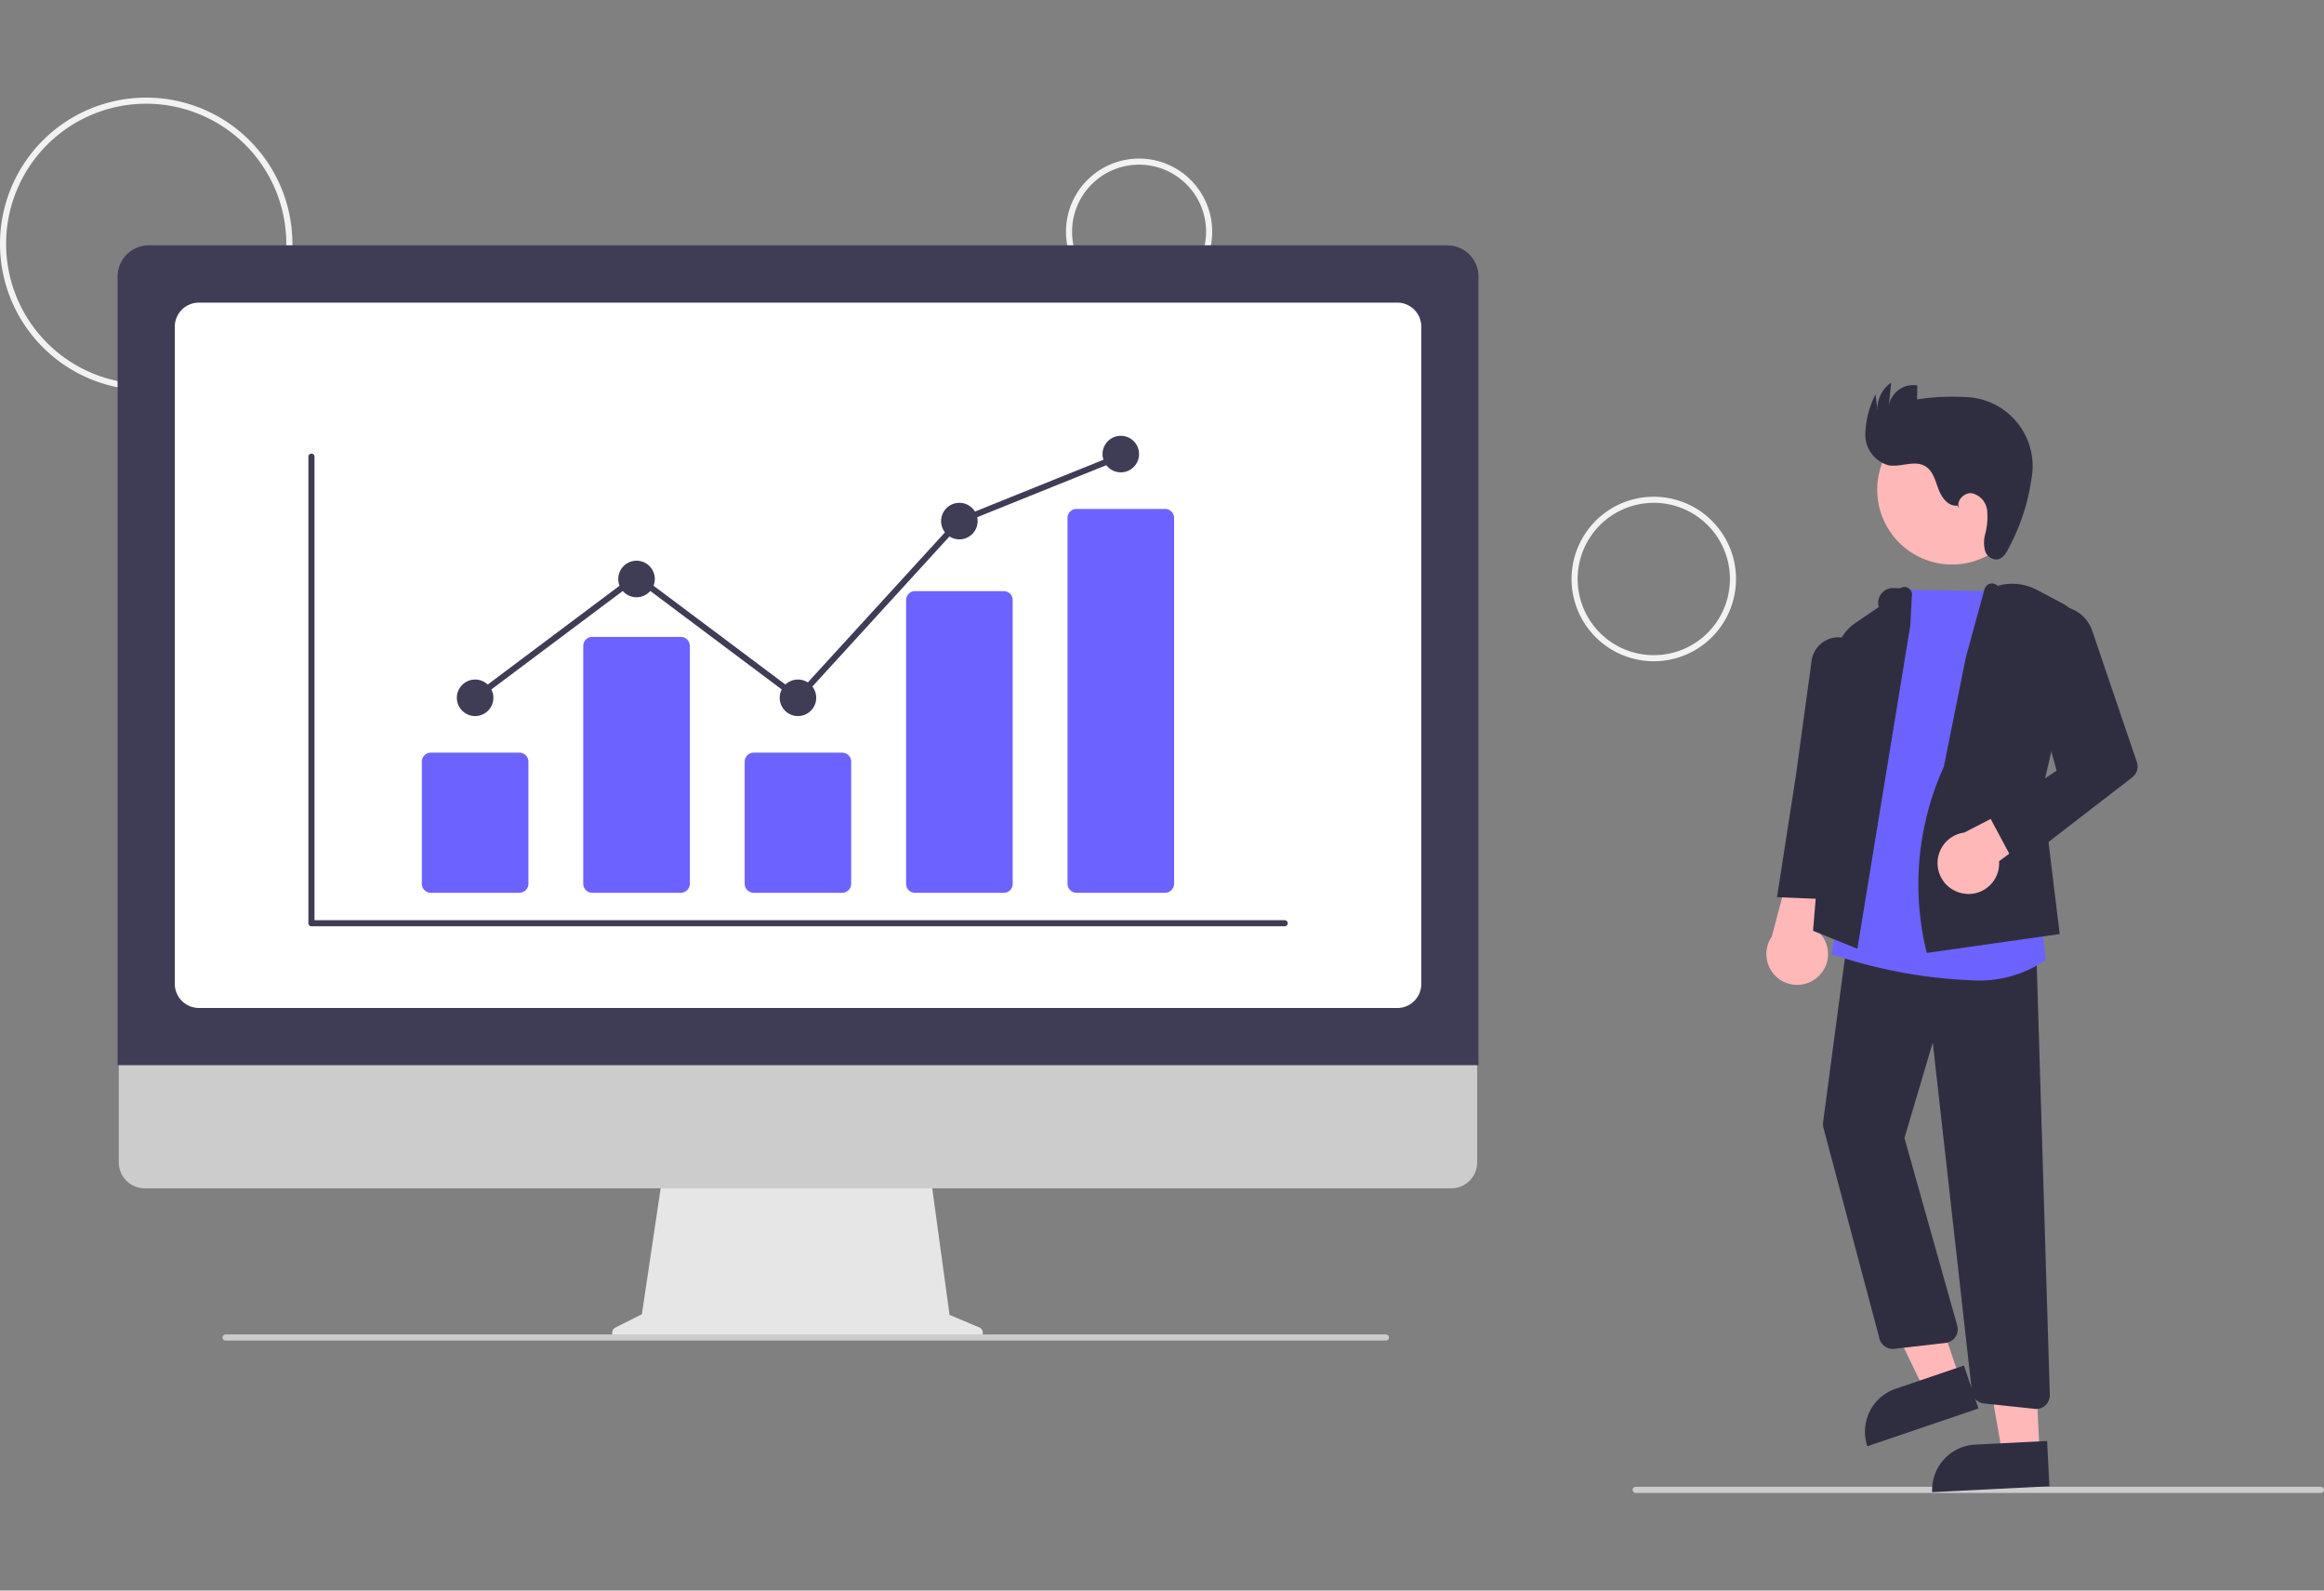 <svg xmlns="http://www.w3.org/2000/svg" xmlns:xlink="http://www.w3.org/1999/xlink" width="152" height="104" viewBox="0 0 152 104"><rect x="0" y="0" width="152" height="104" fill="#808080" stroke="none"/><defs><style>.a{fill:#fff;}.b{clip-path:url(#a);}.c{fill:#f2f2f2;}.d{fill:#ccc;}.e{fill:#ffb8b8;}.f{fill:#2f2e41;}.g{fill:#6c63ff;}.h{fill:#e6e6e6;}.i{fill:#3f3d56;}</style><clipPath id="a"><rect class="a" width="152" height="104" transform="translate(607 448)"/></clipPath></defs><g class="b" transform="translate(-607 -448)"><g transform="translate(607 454.384)"><path class="c" d="M53.081,63.146a9.562,9.562,0,1,1,9.562-9.562,9.562,9.562,0,0,1-9.562,9.562Zm0-18.725a9.163,9.163,0,1,0,9.163,9.163,9.163,9.163,0,0,0-9.163-9.163Z" transform="translate(-43.519 -44.023)"/><path class="c" d="M118.02,57.569a4.781,4.781,0,1,1,4.781-4.781,4.781,4.781,0,0,1-4.781,4.781Zm0-9.163a4.382,4.382,0,1,0,4.382,4.382,4.382,4.382,0,0,0-4.382-4.382Z" transform="translate(-43.519 -44.023)"/><path class="c" d="M151.684,80.875a5.378,5.378,0,1,1,5.378-5.378A5.378,5.378,0,0,1,151.684,80.875Zm0-10.358a4.98,4.98,0,1,0,4.98,4.98A4.98,4.98,0,0,0,151.684,70.516Z" transform="translate(-43.519 -44.023)"/><path class="d" d="M195.32,135.256H150.5a.2.2,0,1,1,0-.4h44.82a.2.2,0,1,1,0,.4Z" transform="translate(-43.519 -44.023)"/><circle class="e" cx="4.893" cy="4.893" r="4.893" transform="translate(122.778 20.742)"/><path class="e" d="M128.178,83.732l-2.312.785-4.13-8.545,3.413-1.159Z"/><path class="f" d="M167.939,128.081h4.71v2.965h-7.675A2.965,2.965,0,0,1,167.939,128.081Z" transform="translate(-76.22 17.152) rotate(-18.76)"/><path class="e" d="M133.4,88.559l-2.439.123-1.634-9.349,3.6-.181Z"/><path class="f" d="M172.779,132.049h4.71v2.965h-7.675a2.965,2.965,0,0,1,2.965-2.965Z" transform="translate(-50.003 -35.138) rotate(-2.877)"/><path class="e" d="M162.407,101.518a2,2,0,0,0-.093-3.07l2.325-6.728-3.584.916L159.4,98.884a2.014,2.014,0,0,0,3.01,2.634Z" transform="translate(-43.519 -44.023)"/><path class="f" d="M176.694,129.763a.9.9,0,0,1-.094-.005l-3.311-.351a.891.891,0,0,1-.8-.792l-2.559-22.81-1.851,6.242,3.452,12.267a.9.9,0,0,1-.761,1.133l-3.356.386a.9.9,0,0,1-.969-.66l-3.667-13.805a.893.893,0,0,1-.022-.348l1.648-12.39,12.293.986.889,29.223a.9.9,0,0,1-.9.924Z" transform="translate(-43.519 -44.023)"/><path class="g" d="M172.444,101.735a32.343,32.343,0,0,1-9.064-1.689l-.082-.028,4.646-23.841.085,0c1.841.075,6.866.113,6.917.113h.09l1.937,21.039.346,3.077-.042.034A7.728,7.728,0,0,1,172.444,101.735Z" transform="translate(-43.519 -44.023)"/><path class="f" d="M165,99.674,162.1,98.5l1.481-17.917a2.959,2.959,0,0,1,1.29-2.212l1.529-1.041h0a.97.97,0,0,1,.962-1.243l.438.014a.5.5,0,0,1,.762.53l-.1,1.9Z" transform="translate(-43.519 -44.023)"/><path class="f" d="M163.537,96.462l-3.794-.16,1.229-7.907,1.019-7.44a1.778,1.778,0,0,1,2.306-1.563h0a1.776,1.776,0,0,1,1.23,1.922l-1.032,8.061Z" transform="translate(-43.519 -44.023)"/><path class="f" d="M169.545,99.948l-.026-.08a18.569,18.569,0,0,1,1.134-12.086l1.435-7.136,1.226-4.481a.536.536,0,0,1,.325-.353.493.493,0,0,1,.528.136h0a3.426,3.426,0,0,1,2.562.256l1.722.907a1.955,1.955,0,0,1,.992,2.176l-2.354,10.044,1.144,9.382Z" transform="translate(-43.519 -44.023)"/><path class="e" d="M172.051,96.081a2,2,0,0,0,2.215-2.128L179.6,90l-1.863-.883-5.747,2.96a2.014,2.014,0,0,0,.066,4Z" transform="translate(-43.519 -44.023)"/><path class="f" d="M175.393,94.314l-1.8-3.36,4.44-2.922-2.166-7.771a2.35,2.35,0,0,1,1.8-2.934h0a2.356,2.356,0,0,1,2.689,1.547l2.923,8.593a.9.9,0,0,1-.3,1Z" transform="translate(-43.519 -44.023)"/><path class="f" d="M171.536,70.695c-.587.076-1.029-.524-1.234-1.078s-.362-1.2-.871-1.5c-.7-.409-1.588.083-2.385-.052a2.089,2.089,0,0,1-1.53-2.017,6.107,6.107,0,0,1,.673-2.628l.124,1.044a2.071,2.071,0,0,1,.9-1.81l-.16,1.532a1.626,1.626,0,0,1,1.871-1.346l-.025.913a15.081,15.081,0,0,1,3.13-.153,4.52,4.52,0,0,1,4.35,5.386,13.46,13.46,0,0,1-1.459,4.437c-.169.356-.4.757-.793.8a.8.8,0,0,1-.782-.59,2.137,2.137,0,0,1,.009-1.05A4.464,4.464,0,0,0,173.487,71a1.3,1.3,0,0,0-1-1.111c-.531-.065-1.074.542-.819,1.012Z" transform="translate(-43.519 -44.023)"/><path class="h" d="M107.524,124.415l-1.9-.8-1.306-9.547h-17.4L85.5,123.574l-1.7.852a.4.4,0,0,0,.181.767h23.391a.4.4,0,0,0,.157-.778Z" transform="translate(-43.519 -44.023)"/><path class="d" d="M138.442,115.336H52.978a1.693,1.693,0,0,1-1.689-1.693V101.591h88.843v12.052a1.693,1.693,0,0,1-1.689,1.693Z" transform="translate(-43.519 -44.023)"/><path class="i" d="M140.22,107.287H51.21V55.721a2.043,2.043,0,0,1,2.041-2.041h84.928a2.043,2.043,0,0,1,2.041,2.041Z" transform="translate(-43.519 -44.023)"/><path class="a" d="M134.9,103.545H56.526a1.575,1.575,0,0,1-1.574-1.574V59a1.575,1.575,0,0,1,1.574-1.574H134.9A1.575,1.575,0,0,1,136.478,59v42.975a1.575,1.575,0,0,1-1.574,1.574Z" transform="translate(-43.519 -44.023)"/><path class="d" d="M134.166,125.292H58.271a.2.2,0,1,1,0-.4h75.895a.2.2,0,1,1,0,.4Z" transform="translate(-43.519 -44.023)"/><path class="i" d="M127.541,98.205H63.889a.2.2,0,0,1-.2-.2V67.5a.2.2,0,1,1,.4,0V97.807h63.452a.2.2,0,1,1,0,.4Z" transform="translate(-43.519 -44.023)"/><path class="g" d="M77.489,96.014H71.7a.592.592,0,0,1-.591-.591V87.442a.592.592,0,0,1,.591-.591h5.789a.592.592,0,0,1,.591.591v7.981A.592.592,0,0,1,77.489,96.014Z" transform="translate(-43.519 -44.023)"/><path class="g" d="M88.047,96.014H82.257a.592.592,0,0,1-.591-.591V79.872a.592.592,0,0,1,.591-.591h5.789a.592.592,0,0,1,.591.591v15.55a.592.592,0,0,1-.591.591Z" transform="translate(-43.519 -44.023)"/><path class="g" d="M98.6,96.014H92.815a.592.592,0,0,1-.591-.591V87.442a.592.592,0,0,1,.591-.591H98.6a.592.592,0,0,1,.591.591v7.981A.592.592,0,0,1,98.6,96.014Z" transform="translate(-43.519 -44.023)"/><path class="g" d="M109.162,96.014h-5.789a.579.579,0,0,1-.591-.564V76.858a.579.579,0,0,1,.591-.565h5.789a.579.579,0,0,1,.591.564V95.449A.579.579,0,0,1,109.162,96.014Z" transform="translate(-43.519 -44.023)"/><path class="g" d="M119.719,96.014H113.93a.592.592,0,0,1-.591-.591V71.506a.592.592,0,0,1,.591-.591h5.789a.592.592,0,0,1,.591.591V95.423a.592.592,0,0,1-.591.591Z" transform="translate(-43.519 -44.023)"/><circle class="i" cx="1.195" cy="1.195" r="1.195" transform="translate(29.88 38.047)"/><circle class="i" cx="1.195" cy="1.195" r="1.195" transform="translate(40.437 30.278)"/><circle class="i" cx="1.195" cy="1.195" r="1.195" transform="translate(50.995 38.047)"/><circle class="i" cx="1.195" cy="1.195" r="1.195" transform="translate(61.552 26.493)"/><circle class="i" cx="1.195" cy="1.195" r="1.195" transform="translate(72.11 22.111)"/><path class="i" d="M52.215,39.51,41.633,31.583,31.195,39.4l-.239-.319,10.677-8,10.532,7.889L62.631,27.521l.042-.017L73.231,23.25l.149.37L62.864,27.856Z"/></g></g></svg>